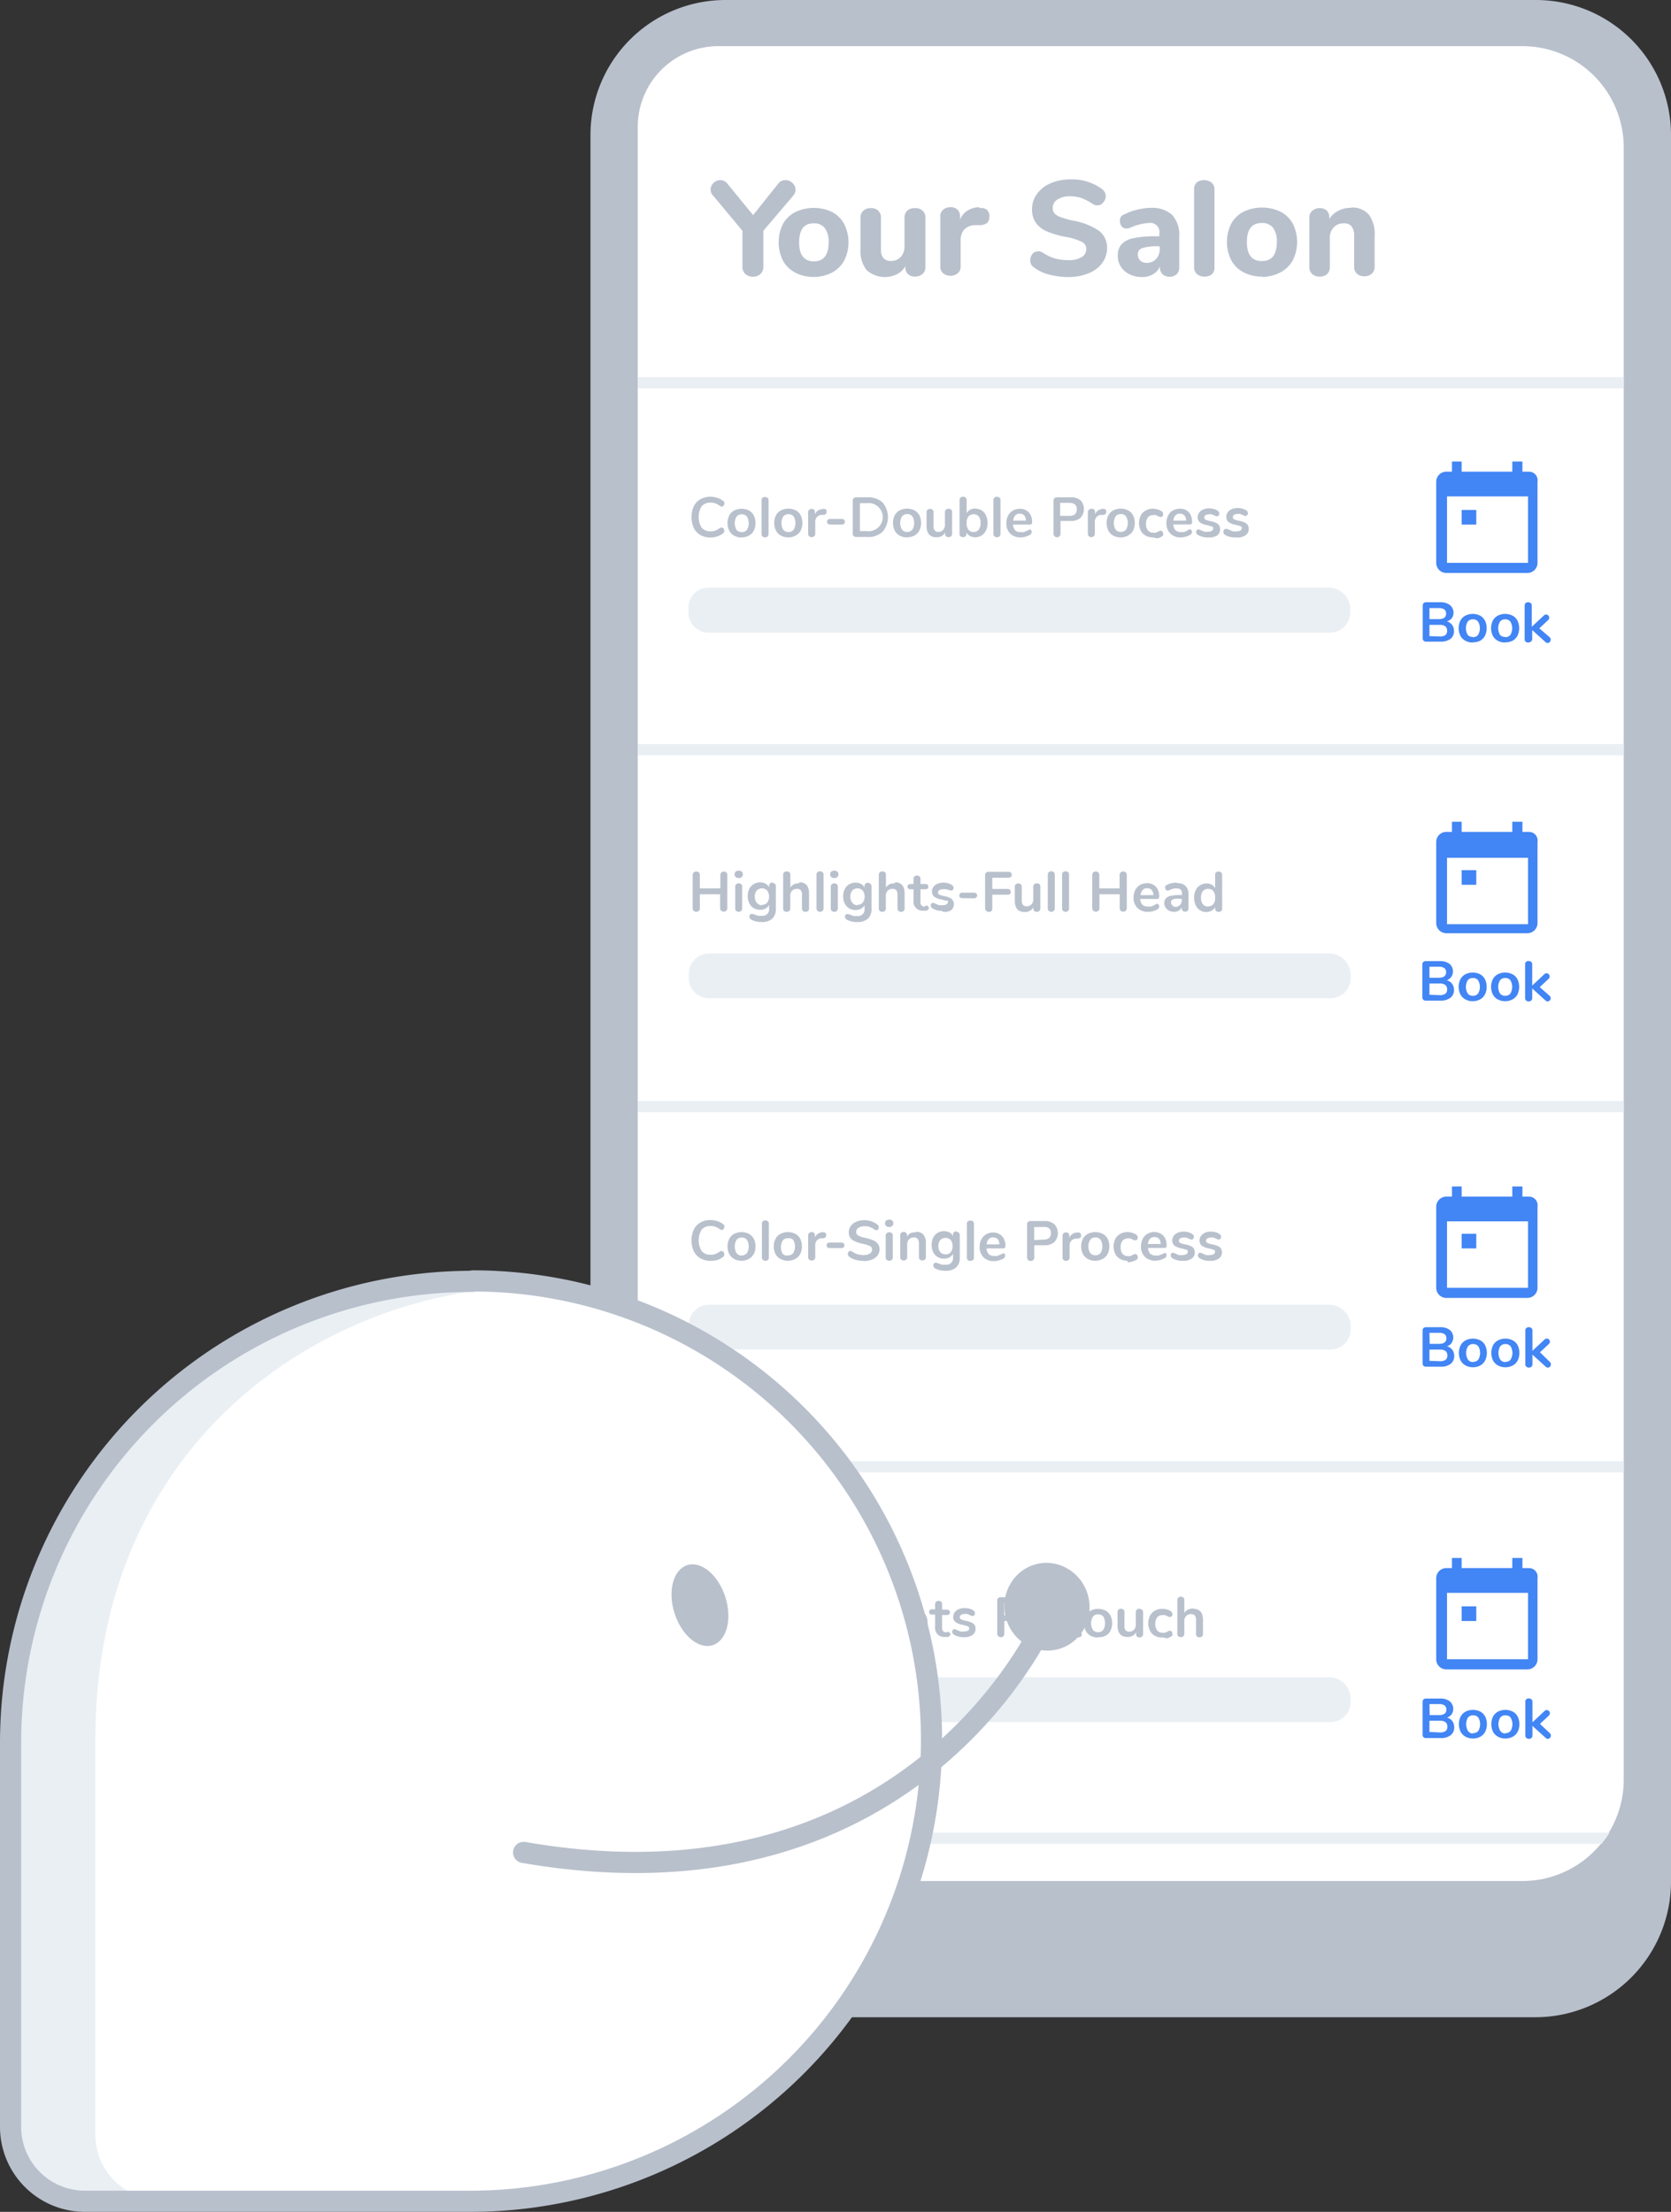 <svg id="Layer_2" data-name="Layer 2" xmlns="http://www.w3.org/2000/svg" width="148.46" height="196.49" viewBox="0 0 148.46 196.49">
  <rect x="0" y="0" width="148.46" height="196.49" fill="#333333" stroke="none"/>
  <g id="Layer_1" data-name="Layer 1">
    <g id="Layer_2-3" data-name="Layer 2-3">
      <g id="Layer_1-2-2" data-name="Layer 1-2-2">
        <path id="Path_671" data-name="Path 671" d="M136.46,179.2h-72a12,12,0,0,1-12-12V12a12,12,0,0,1,12-12h72a12,12,0,0,1,12,12V167.1A12.06,12.06,0,0,1,136.46,179.2Z" fill="#b8c0cc"/>
        <path id="Path_672" data-name="Path 672" d="M135.26,167.1H65.66a9,9,0,0,1-9-9V11.3A7.17,7.17,0,0,1,63.8,4.1h71.46a9,9,0,0,1,9,9h0v145A9,9,0,0,1,135.26,167.1Z" fill="#fff"/>
        <rect id="Rectangle_535" data-name="Rectangle 535" width="87.6" height="1" transform="translate(56.66 33.5)" fill="#eaeff4"/>
        <rect id="Rectangle_536" data-name="Rectangle 536" width="87.6" height="1" transform="translate(56.66 66.1)" fill="#eaeff4"/>
        <path id="Path_673" data-name="Path 673" d="M118.16,52.2H63A1.79,1.79,0,0,0,61.16,54h0v.4a1.79,1.79,0,0,0,1.78,1.8h55.22a1.79,1.79,0,0,0,1.8-1.78h0V54A1.93,1.93,0,0,0,118.16,52.2Z" fill="#eaeff4"/>
        <path id="Path_674" data-name="Path 674" d="M135.76,41.9h-.5V41h-.9v.9h-4.5V41H129v.9h-.5a.9.9,0,0,0-.9.9h0V50a.9.9,0,0,0,.9.9h7.2a.9.9,0,0,0,.9-.9V42.8a.77.77,0,0,0-.63-.89Zm0,8.1h-7.2V44.1h7.2Z" fill="#4285f4"/>
        <path id="Path_675" data-name="Path 675" d="M126.76,40.6h10.8V51.4h-10.8Z" fill="none"/>
        <rect id="Rectangle_537" data-name="Rectangle 537" width="1.3" height="1.3" transform="translate(129.86 45.3)" fill="#4285f4"/>
        <rect id="Rectangle_538" data-name="Rectangle 538" width="87.6" height="1" transform="translate(56.66 97.8)" fill="#eaeff4"/>
        <path id="Path_676" data-name="Path 676" d="M118.16,84.7H63a1.79,1.79,0,0,0-1.8,1.78h0v.4a1.79,1.79,0,0,0,1.78,1.8H118.2A1.79,1.79,0,0,0,120,86.9h0v-.4a1.93,1.93,0,0,0-1.84-1.8Z" fill="#eaeff4"/>
        <path id="Path_677" data-name="Path 677" d="M118.16,115.9H63a1.79,1.79,0,0,0-1.8,1.78h0v.4a1.79,1.79,0,0,0,1.78,1.8H118.2a1.79,1.79,0,0,0,1.8-1.78h0v-.4A1.93,1.93,0,0,0,118.16,115.9Z" fill="#eaeff4"/>
        <path id="Path_678" data-name="Path 678" d="M118.16,149H63a1.79,1.79,0,0,0-1.8,1.78h0v.4a1.79,1.79,0,0,0,1.78,1.8H118.2a1.79,1.79,0,0,0,1.8-1.78h0v-.4A1.93,1.93,0,0,0,118.16,149Z" fill="#eaeff4"/>
        <path id="Path_679" data-name="Path 679" d="M135.76,73.9h-.5V73h-.9v.9h-4.5V73H129v.9h-.5a.9.9,0,0,0-.9.9h0V82a.9.9,0,0,0,.9.9h7.2a.9.9,0,0,0,.9-.9V74.8a.77.77,0,0,0-.63-.89Zm0,8.2h-7.2V76.2h7.2Z" fill="#4285f4"/>
        <path id="Path_680" data-name="Path 680" d="M126.76,72.6h10.8V83.4h-10.8Z" fill="none"/>
        <rect id="Rectangle_539" data-name="Rectangle 539" width="1.3" height="1.3" transform="translate(129.86 77.3)" fill="#4285f4"/>
        <rect id="Rectangle_540" data-name="Rectangle 540" width="87.6" height="1" transform="translate(56.66 129.8)" fill="#eaeff4"/>
        <path id="Path_681" data-name="Path 681" d="M135.76,106.3h-.5v-.9h-.9v.9h-4.5v-.9H129v.9h-.5a.9.9,0,0,0-.9.9h0v7.2a.9.9,0,0,0,.9.9h7.2a.9.9,0,0,0,.9-.9v-7.2a.77.77,0,0,0-.63-.89Zm0,8.1h-7.2v-5.9h7.2Z" fill="#4285f4"/>
        <path id="Path_682" data-name="Path 682" d="M126.76,104.9h10.8v10.8h-10.8Z" fill="none"/>
        <rect id="Rectangle_541" data-name="Rectangle 541" width="1.3" height="1.3" transform="translate(129.86 109.6)" fill="#4285f4"/>
        <path id="Rectangle_542" data-name="Rectangle 542" d="M58,162.8h85a9.29,9.29,0,0,1-.71,1H58.7A7.281,7.281,0,0,1,58,162.8Z" fill="#eaeff4"/>
        <path id="Path_683" data-name="Path 683" d="M135.76,139.3h-.5v-.9h-.9v.9h-4.5v-.9H129v.9h-.5a.9.9,0,0,0-.9.9v7.2a.9.9,0,0,0,.9.9h7.2a.9.9,0,0,0,.9-.9v-7.2a.77.77,0,0,0-.63-.89Zm0,8.1h-7.2v-5.9h7.2Z" fill="#4285f4"/>
        <path id="Path_684" data-name="Path 684" d="M126.76,137.9h10.8v10.8h-10.8Z" fill="none"/>
        <rect id="Rectangle_543" data-name="Rectangle 543" width="1.3" height="1.3" transform="translate(129.86 142.7)" fill="#4285f4"/>
        <path id="Path_689" data-name="Path 689" d="M69.17,16.28A.8.8,0,0,1,69.8,16a.86.86,0,0,1,.61.26.8.8,0,0,1,.27.59.85.85,0,0,1-.23.56L67.82,20.5v3.14a.89.89,0,0,1-.26.7.94.94,0,0,1-.66.24,1,1,0,0,1-.68-.24.89.89,0,0,1-.26-.7V20.5l-2.6-3.12a.79.79,0,0,1-.23-.56A.88.88,0,0,1,64,16a.8.8,0,0,1,.62.31l2.29,2.8ZM72.3,24.6a3.44,3.44,0,0,1-1.64-.38,2.65,2.65,0,0,1-1.1-1.07,3.66,3.66,0,0,1,0-3.25,2.61,2.61,0,0,1,1.1-1.06,3.81,3.81,0,0,1,3.28,0A2.61,2.61,0,0,1,75,19.9a3.63,3.63,0,0,1,0,3.25,2.65,2.65,0,0,1-1.09,1.07A3.44,3.44,0,0,1,72.3,24.6Zm0-1.38q1.32,0,1.32-1.69a2,2,0,0,0-.34-1.27,1.19,1.19,0,0,0-1-.42Q71,19.84,71,21.53t1.32,1.69Zm9-4.73a.94.94,0,0,1,.67.23.81.81,0,0,1,.25.62v4.4a.76.76,0,0,1-.26.6,1,1,0,0,1-.67.23.85.85,0,0,1-.62-.22.76.76,0,0,1-.23-.58v-.12a1.86,1.86,0,0,1-.73.7A2.43,2.43,0,0,1,77,24a2.75,2.75,0,0,1-.55-1.87V19.34a.81.81,0,0,1,.25-.62.94.94,0,0,1,.67-.23.92.92,0,0,1,.66.23.82.82,0,0,1,.24.62v2.81a1.16,1.16,0,0,0,.22.78.86.86,0,0,0,.68.25,1.11,1.11,0,0,0,.86-.36,1.35,1.35,0,0,0,.33-.95V19.34a.82.82,0,0,1,.24-.62.92.92,0,0,1,.66-.23Zm5.82,0a.75.75,0,0,1,.57.16.71.71,0,0,1,.21.56.8.8,0,0,1-.19.59A1.12,1.12,0,0,1,87,20h-.36a1.37,1.37,0,0,0-1,.42,1.41,1.41,0,0,0-.29.92v2.3a.78.78,0,0,1-.26.64,1.055,1.055,0,0,1-1.29,0,.78.78,0,0,1-.26-.64v-4.4a.75.75,0,0,1,.27-.62,1,1,0,0,1,.64-.22.88.88,0,0,1,.6.21.73.73,0,0,1,.24.58v.32a1.67,1.67,0,0,1,.65-.79,2,2,0,0,1,1-.31Zm7.84,6.12a6.7,6.7,0,0,1-1.76-.22,3.68,3.68,0,0,1-1.33-.63.84.84,0,0,1-.26-.28.88.88,0,0,1,.11-.91.54.54,0,0,1,.43-.23.81.81,0,0,1,.26,0,1.62,1.62,0,0,1,.31.15,4,4,0,0,0,1,.47,4.25,4.25,0,0,0,1.16.15,2.29,2.29,0,0,0,1.21-.26.84.84,0,0,0,.42-.76.68.68,0,0,0-.39-.6,5,5,0,0,0-1.39-.44,7.68,7.68,0,0,1-1.73-.5,2.31,2.31,0,0,1-1-.8,2.12,2.12,0,0,1-.31-1.16,2.27,2.27,0,0,1,.44-1.36,2.9,2.9,0,0,1,1.21-.95,4.28,4.28,0,0,1,1.75-.34,4.46,4.46,0,0,1,2.81.85,1,1,0,0,1,.26.29.79.79,0,0,1,.08.37A.81.81,0,0,1,98,18a.54.54,0,0,1-.43.23.81.81,0,0,1-.25,0,1.709,1.709,0,0,1-.31-.16,5,5,0,0,0-.91-.47,3,3,0,0,0-1-.16,2,2,0,0,0-1.15.28.88.88,0,0,0-.42.77.7.7,0,0,0,.16.47,1.35,1.35,0,0,0,.54.33,8.25,8.25,0,0,0,1.07.3,6,6,0,0,1,2.35.92A1.87,1.87,0,0,1,98.36,22a2.25,2.25,0,0,1-.43,1.36,2.75,2.75,0,0,1-1.2.91,4.62,4.62,0,0,1-1.78.34Zm7.27-6.14a2.6,2.6,0,0,1,1.92.63,2.64,2.64,0,0,1,.62,1.93v2.71a.82.82,0,0,1-.23.62.87.87,0,0,1-.64.22.84.84,0,0,1-.62-.23.82.82,0,0,1-.23-.61v-.08a1.41,1.41,0,0,1-.6.7,1.88,1.88,0,0,1-1,.25,2.42,2.42,0,0,1-1.09-.24,1.9,1.9,0,0,1-.77-.67,1.72,1.72,0,0,1-.28-1,1.48,1.48,0,0,1,.33-1,2,2,0,0,1,1.06-.54,9.38,9.38,0,0,1,2-.17h.3v-.22a.819.819,0,0,0-.96-.96,4.72,4.72,0,0,0-1.49.36,1.13,1.13,0,0,1-.47.13.52.52,0,0,1-.42-.19.73.73,0,0,1-.16-.49.68.68,0,0,1,.11-.4A1,1,0,0,1,100,19a3.89,3.89,0,0,1,1-.36,5.6,5.6,0,0,1,1.22-.18Zm-.36,4.88a1.1,1.1,0,0,0,.85-.35,1.31,1.31,0,0,0,.32-.92v-.2h-.2a4.1,4.1,0,0,0-1.36.16.56.56,0,0,0-.39.56.72.72,0,0,0,.22.55.78.78,0,0,0,.55.2ZM107,24.57a1,1,0,0,1-.65-.22.78.78,0,0,1-.26-.64V16.83a.78.78,0,0,1,.26-.64,1.117,1.117,0,0,1,1.29.03.78.78,0,0,1,.26.64v6.89a.78.78,0,0,1-.26.64A1,1,0,0,1,107,24.57Zm5.12,0a3.44,3.44,0,0,1-1.64-.38,2.65,2.65,0,0,1-1.09-1.07,3.63,3.63,0,0,1,0-3.25,2.61,2.61,0,0,1,1.09-1.06,3.82,3.82,0,0,1,3.29,0,2.61,2.61,0,0,1,1.09,1.06,3.63,3.63,0,0,1,0,3.25,2.65,2.65,0,0,1-1.09,1.07,3.44,3.44,0,0,1-1.61.41Zm0-1.38q1.32,0,1.32-1.69a2,2,0,0,0-.34-1.27,1.19,1.19,0,0,0-1-.42q-1.32,0-1.32,1.69t1.32,1.69Zm7.92-4.75a1.93,1.93,0,0,1,1.57.62,2.86,2.86,0,0,1,.52,1.86v2.77a.81.81,0,0,1-.25.62.94.94,0,0,1-.67.23.92.92,0,0,1-.66-.23.82.82,0,0,1-.24-.62V21a1.4,1.4,0,0,0-.22-.88.83.83,0,0,0-.69-.28,1.19,1.19,0,0,0-.91.36,1.34,1.34,0,0,0-.34,1v2.52a.82.82,0,0,1-.24.62.92.92,0,0,1-.66.23.94.94,0,0,1-.67-.23.81.81,0,0,1-.25-.62v-4.4a.76.76,0,0,1,.26-.6,1,1,0,0,1,.67-.23.84.84,0,0,1,.61.22.75.75,0,0,1,.23.57v.17a2.07,2.07,0,0,1,.81-.73,2.45,2.45,0,0,1,1.12-.26Z" fill="#b8c0cc"/>
        <path id="Path_690" data-name="Path 690" d="M63.12,47.75a1.76,1.76,0,0,1-.89-.22,1.46,1.46,0,0,1-.59-.63,2.35,2.35,0,0,1,0-1.92,1.47,1.47,0,0,1,.59-.63,1.76,1.76,0,0,1,.89-.22,1.93,1.93,0,0,1,.62.1,1.61,1.61,0,0,1,.52.28.29.29,0,0,1,.09.1.32.32,0,0,1,0,.13.29.29,0,0,1-.06.18.18.18,0,0,1-.15.08.37.37,0,0,1-.2-.07,1.48,1.48,0,0,0-.4-.22,1.27,1.27,0,0,0-.41-.06,1,1,0,0,0-.79.32,1.84,1.84,0,0,0,0,1.91,1,1,0,0,0,.79.32,1.18,1.18,0,0,0,.4-.06,1.91,1.91,0,0,0,.41-.22l.1-.05h.1a.18.18,0,0,1,.14.07.29.29,0,0,1,.06.19.33.33,0,0,1,0,.13.28.28,0,0,1-.09.11,1.61,1.61,0,0,1-.52.28,1.93,1.93,0,0,1-.61.1Zm2.77,0a1.34,1.34,0,0,1-.66-.16,1.07,1.07,0,0,1-.44-.45,1.54,1.54,0,0,1,0-1.35,1.08,1.08,0,0,1,.44-.44,1.47,1.47,0,0,1,1.31,0,1.06,1.06,0,0,1,.43.44,1.41,1.41,0,0,1,.15.67,1.43,1.43,0,0,1-.15.68,1.06,1.06,0,0,1-.43.44,1.34,1.34,0,0,1-.65.16Zm0-.48a.56.56,0,0,0,.47-.2,1.16,1.16,0,0,0,0-1.18.55.55,0,0,0-.46-.2.56.56,0,0,0-.46.2,1.16,1.16,0,0,0,0,1.18.55.55,0,0,0,.45.19Zm2.08.47a.32.32,0,0,1-.22-.08.28.28,0,0,1-.09-.22v-3a.27.27,0,0,1,.09-.22.33.33,0,0,1,.22-.07.34.34,0,0,1,.22.08.27.27,0,0,1,.09.22v3a.28.28,0,0,1-.09.22.33.33,0,0,1-.19.06Zm2.07,0a1.34,1.34,0,0,1-.66-.16,1.07,1.07,0,0,1-.44-.45,1.54,1.54,0,0,1,0-1.35,1.08,1.08,0,0,1,.44-.44,1.47,1.47,0,0,1,1.32,0,1.06,1.06,0,0,1,.44.44,1.594,1.594,0,0,1,0,1.35,1.06,1.06,0,0,1-.44.44,1.34,1.34,0,0,1-.7.17Zm0-.48a.56.56,0,0,0,.47-.2,1.16,1.16,0,0,0,0-1.18.55.55,0,0,0-.46-.2.56.56,0,0,0-.46.2,1.15,1.15,0,0,0,0,1.18.55.55,0,0,0,.41.2Zm3.13-2.06a.27.27,0,0,1,.2.06.24.24,0,0,1,.07.19.27.27,0,0,1-.06.2.4.4,0,0,1-.23.09H73a.61.61,0,0,0-.43.2.65.65,0,0,0-.14.43v1.05a.28.28,0,0,1-.09.22.33.33,0,0,1-.23.08.32.32,0,0,1-.22-.08.28.28,0,0,1-.09-.22V45.5a.27.27,0,0,1,.09-.21.32.32,0,0,1,.22-.08.3.3,0,0,1,.21.07.27.27,0,0,1,.08.21v.2a.74.74,0,0,1,.28-.34.87.87,0,0,1,.42-.13Zm.6,1.4a.32.32,0,0,1-.22-.07.23.23,0,0,1-.07-.18.24.24,0,0,1,.07-.18.31.31,0,0,1,.22-.07h1a.31.31,0,0,1,.22.07.24.24,0,0,1,.07.18.23.23,0,0,1-.07.18.32.32,0,0,1-.22.07Zm2.3,1.1a.31.31,0,0,1-.23-.08.3.3,0,0,1-.08-.23V44.48a.3.3,0,0,1,.08-.22.31.31,0,0,1,.23-.08h1a1.85,1.85,0,0,1,1.34.46,2,2,0,0,1,0,2.6A1.85,1.85,0,0,1,77,47.7Zm.95-.52a1.25,1.25,0,1,0,0-2.48H76.4v2.48Zm3.57.56a1.34,1.34,0,0,1-.66-.16,1.07,1.07,0,0,1-.44-.45,1.54,1.54,0,0,1,0-1.35,1.08,1.08,0,0,1,.44-.44,1.47,1.47,0,0,1,1.32,0,1.06,1.06,0,0,1,.43.44,1.41,1.41,0,0,1,.15.67,1.43,1.43,0,0,1-.15.68,1.06,1.06,0,0,1-.43.44,1.34,1.34,0,0,1-.66.16Zm0-.49a.56.56,0,0,0,.47-.2,1.16,1.16,0,0,0,0-1.18.55.55,0,0,0-.46-.2.56.56,0,0,0-.46.2,1.15,1.15,0,0,0,0,1.18.56.56,0,0,0,.43.21Zm3.69-2.06a.32.32,0,0,1,.23.08.28.28,0,0,1,.08.21v1.95a.27.27,0,0,1-.09.21.32.32,0,0,1-.23.08.3.3,0,0,1-.22-.08.27.27,0,0,1-.08-.2v-.13a.8.8,0,0,1-.31.31.9.9,0,0,1-.44.11q-.9,0-.9-1V45.5a.28.28,0,0,1,.08-.21.31.31,0,0,1,.23-.08.32.32,0,0,1,.23.08.28.28,0,0,1,.08.21v1.24a.59.59,0,0,0,.1.38.41.41,0,0,0,.33.13.54.54,0,0,0,.42-.17.65.65,0,0,0,.16-.46V45.5a.28.28,0,0,1,.08-.21.32.32,0,0,1,.23-.09Zm2.37,0a1,1,0,0,1,.95.6,1.51,1.51,0,0,1,.14.66,1.56,1.56,0,0,1-.14.67,1.06,1.06,0,0,1-.39.45,1.06,1.06,0,0,1-1.03.05.78.78,0,0,1-.32-.32v.12a.28.28,0,0,1-.08.22.356.356,0,0,1-.45,0,.29.29,0,0,1-.08-.22v-3a.27.27,0,0,1,.09-.21.32.32,0,0,1,.23-.08.33.33,0,0,1,.23.08.26.26,0,0,1,.08.2v1.18a.75.75,0,0,1,.32-.31,1,1,0,0,1,.47-.11Zm-.16,2.07a.55.55,0,0,0,.46-.21.93.93,0,0,0,.17-.59.89.89,0,0,0-.16-.58.63.63,0,0,0-.92,0,.91.91,0,0,0-.16.58A.92.92,0,0,0,86,47a.56.56,0,0,0,.47.26Zm2.08.47a.32.32,0,0,1-.22-.08.28.28,0,0,1-.09-.22v-3a.27.27,0,0,1,.09-.22.33.33,0,0,1,.22-.08.34.34,0,0,1,.23.08.27.27,0,0,1,.09.22v3a.28.28,0,0,1-.09.22.33.33,0,0,1-.25.08Zm2.9-.7a.17.17,0,0,1,.14.06.27.27,0,0,1,.05.18.3.3,0,0,1-.18.26,1.67,1.67,0,0,1-.39.15,1.59,1.59,0,0,1-.41.06,1.27,1.27,0,0,1-.93-.34,1.25,1.25,0,0,1-.34-.93,1.43,1.43,0,0,1,.15-.66,1.09,1.09,0,0,1,.42-.45,1.2,1.2,0,0,1,.62-.16,1.11,1.11,0,0,1,.58.14,1,1,0,0,1,.38.41,1.36,1.36,0,0,1,.14.63q0,.21-.19.22H90a.79.79,0,0,0,.19.51.66.66,0,0,0,.48.16.91.91,0,0,0,.28,0l.28-.11a.55.55,0,0,1,.22-.08Zm-.86-1.4a.54.54,0,0,0-.41.16.75.75,0,0,0-.18.46h1.13a.71.71,0,0,0-.15-.46.5.5,0,0,0-.4-.15Zm3.31,2.1a.31.31,0,0,1-.23-.09.32.32,0,0,1-.09-.24V44.48a.3.3,0,0,1,.08-.22.31.31,0,0,1,.23-.08h1.23a1.27,1.27,0,0,1,.88.28A1.16,1.16,0,0,1,96,46a1.27,1.27,0,0,1-.88.28h-.9V47.4a.31.31,0,0,1-.33.33ZM95,45.83q.67,0,.67-.58T95,44.67h-.81v1.16Zm3-.63a.27.27,0,0,1,.21.06.24.24,0,0,1,.08.19.27.27,0,0,1-.06.2.4.4,0,0,1-.24.09h-.15a.61.61,0,0,0-.43.2.65.65,0,0,0-.14.43v1.05a.28.28,0,0,1-.09.22.33.33,0,0,1-.22.08.32.32,0,0,1-.22-.08.28.28,0,0,1-.09-.22V45.5a.27.27,0,0,1,.09-.21A.32.32,0,0,1,97,45.2a.3.3,0,0,1,.21.07.27.27,0,0,1,.08.21v.2a.74.74,0,0,1,.28-.34A.87.87,0,0,1,98,45.2Zm1.57,2.54a1.35,1.35,0,0,1-.66-.16,1.07,1.07,0,0,1-.44-.45,1.54,1.54,0,0,1,0-1.35,1.08,1.08,0,0,1,.44-.44,1.47,1.47,0,0,1,1.32,0,1.06,1.06,0,0,1,.44.44,1.594,1.594,0,0,1,0,1.35,1.06,1.06,0,0,1-.44.44,1.34,1.34,0,0,1-.58.17Zm0-.49a.56.56,0,0,0,.47-.2,1.16,1.16,0,0,0,0-1.18.55.55,0,0,0-.46-.2.56.56,0,0,0-.46.2,1.15,1.15,0,0,0,0,1.18.55.55,0,0,0,.45.2Zm2.85.49a1.3,1.3,0,0,1-.64-.16,1.06,1.06,0,0,1-.43-.44,1.53,1.53,0,0,1,0-1.34,1.11,1.11,0,0,1,.44-.45,1.32,1.32,0,0,1,.65-.16,1.46,1.46,0,0,1,.39.06,1.3,1.3,0,0,1,.35.15.31.31,0,0,1,.16.27.28.28,0,0,1-.05.18.17.17,0,0,1-.14.07h-.12l-.12-.06-.21-.1a.65.65,0,0,0-.23,0,.58.58,0,0,0-.48.2.89.89,0,0,0-.17.58.88.88,0,0,0,.17.58.58.58,0,0,0,.48.2.62.62,0,0,0,.22,0l.22-.1.13-.07h.11a.17.17,0,0,1,.13.07.53.53,0,0,1,.06.33.34.34,0,0,1-.12.11,1.32,1.32,0,0,1-.36.16,1.55,1.55,0,0,1-.37-.08Zm3.29-.71a.17.17,0,0,1,.14.06.27.27,0,0,1,.05.18.3.3,0,0,1-.19.26,1.67,1.67,0,0,1-.38.15,1.59,1.59,0,0,1-.41.06,1.27,1.27,0,0,1-.94-.34,1.25,1.25,0,0,1-.35-.93,1.43,1.43,0,0,1,.15-.67,1.09,1.09,0,0,1,.42-.45,1.2,1.2,0,0,1,.62-.16,1.11,1.11,0,0,1,.58.14,1,1,0,0,1,.38.41,1.36,1.36,0,0,1,.13.63q0,.21-.19.22h-1.48a.79.79,0,0,0,.19.51.66.66,0,0,0,.48.16.91.91,0,0,0,.28,0l.28-.11a.55.55,0,0,1,.31-.15Zm-.87-1.4a.54.54,0,0,0-.41.16.76.76,0,0,0-.18.46h1.13a.71.71,0,0,0-.15-.46.5.5,0,0,0-.39-.15Zm2.47,2.11a1.61,1.61,0,0,1-.88-.22.3.3,0,0,1-.16-.27.24.24,0,0,1,.06-.16.17.17,0,0,1,.13-.06.55.55,0,0,1,.24.08l.29.12a1.19,1.19,0,0,0,.34,0,.64.64,0,0,0,.33-.07.22.22,0,0,0,.12-.19.19.19,0,0,0,0-.13.44.44,0,0,0-.17-.09l-.37-.1a1.43,1.43,0,0,1-.64-.25.57.57,0,0,1-.19-.46.66.66,0,0,1,.13-.4.84.84,0,0,1,.36-.28,1.3,1.3,0,0,1,.52-.1,1.55,1.55,0,0,1,.4.05,1.23,1.23,0,0,1,.35.15.3.3,0,0,1,.16.26.26.26,0,0,1-.06.17.17.17,0,0,1-.13.07h-.11l-.13-.07-.25-.1a.78.78,0,0,0-.26,0,.5.5,0,0,0-.29.08.24.24,0,0,0-.11.2.21.21,0,0,0,.11.19,1.58,1.58,0,0,0,.42.13,2.42,2.42,0,0,1,.53.16.61.61,0,0,1,.27.23.65.65,0,0,1,.08.35.64.64,0,0,1-.28.55,1.25,1.25,0,0,1-.73.16Zm2.42,0a1.61,1.61,0,0,1-.88-.22.3.3,0,0,1-.16-.27.24.24,0,0,1,.06-.16A.17.17,0,0,1,109,47a.55.55,0,0,1,.24.08l.29.12a1.19,1.19,0,0,0,.34,0,.64.64,0,0,0,.33-.07.22.22,0,0,0,.12-.19.19.19,0,0,0,0-.13.44.44,0,0,0-.17-.09l-.37-.1a1.43,1.43,0,0,1-.64-.25.57.57,0,0,1-.19-.46.66.66,0,0,1,.13-.4.84.84,0,0,1,.36-.28,1.3,1.3,0,0,1,.52-.1,1.55,1.55,0,0,1,.4.05,1.23,1.23,0,0,1,.35.15.3.3,0,0,1,.16.26.26.26,0,0,1-.06.17.17.17,0,0,1-.13.07h-.11l-.13-.07-.25-.1a.78.78,0,0,0-.26,0,.5.5,0,0,0-.29.08.24.24,0,0,0-.11.2.21.21,0,0,0,.11.19,1.58,1.58,0,0,0,.42.13,2.42,2.42,0,0,1,.53.16.61.61,0,0,1,.27.23.65.65,0,0,1,.08.35.64.64,0,0,1-.28.55,1.25,1.25,0,0,1-.85.19Z" fill="#b8c0cc"/>
        <path id="Path_697" data-name="Path 697" d="M128.54,55.2a.85.85,0,0,1,.47.31.9.9,0,0,1,.17.55.85.85,0,0,1-.32.7A1.4,1.4,0,0,1,128,57h-1.29a.31.31,0,0,1-.23-.08.3.3,0,0,1-.08-.23V53.8a.3.3,0,0,1,.08-.22.31.31,0,0,1,.23-.08h1.24a1.38,1.38,0,0,1,.86.24A.88.88,0,0,1,129,54.9a.84.84,0,0,1-.46.3ZM127,55h.81q.67,0,.67-.49a.43.43,0,0,0-.16-.37.85.85,0,0,0-.5-.12H127Zm.9,1.54a.83.83,0,0,0,.51-.12.46.46,0,0,0,.16-.39.48.48,0,0,0-.16-.39.81.81,0,0,0-.51-.13H127v1Zm2.95.54a1.35,1.35,0,0,1-.66-.16,1.07,1.07,0,0,1-.44-.44,1.54,1.54,0,0,1,0-1.35,1.08,1.08,0,0,1,.44-.44,1.47,1.47,0,0,1,1.31,0,1.06,1.06,0,0,1,.43.44,1.41,1.41,0,0,1,.15.67,1.43,1.43,0,0,1-.15.68,1.06,1.06,0,0,1-.43.44,1.34,1.34,0,0,1-.65.14Zm0-.48a.56.56,0,0,0,.47-.2,1.16,1.16,0,0,0,0-1.18.55.55,0,0,0-.46-.2.56.56,0,0,0-.46.2,1.16,1.16,0,0,0,0,1.18.55.55,0,0,0,.44.18Zm2.88.48a1.35,1.35,0,0,1-.66-.16,1.07,1.07,0,0,1-.44-.44,1.54,1.54,0,0,1,0-1.35,1.08,1.08,0,0,1,.44-.44,1.47,1.47,0,0,1,1.31,0,1.06,1.06,0,0,1,.44.44,1.594,1.594,0,0,1,0,1.35,1.06,1.06,0,0,1-.44.44,1.35,1.35,0,0,1-.66.14Zm0-.48a.56.56,0,0,0,.46-.2,1.16,1.16,0,0,0,0-1.18.55.55,0,0,0-.46-.2.56.56,0,0,0-.46.2,1.16,1.16,0,0,0,0,1.18.56.56,0,0,0,.45.18Zm3.94,0a.29.29,0,0,1,.1.22.3.3,0,0,1-.08.21.25.25,0,0,1-.19.09.29.29,0,0,1-.2-.09l-1.17-1.06v.85A.27.27,0,0,1,136,57a.34.34,0,0,1-.23.08.33.33,0,0,1-.22-.07.27.27,0,0,1-.09-.22v-3a.27.27,0,0,1,.09-.22.33.33,0,0,1,.22-.07.34.34,0,0,1,.23.08.27.27,0,0,1,.09.22v1.88l1.07-1a.28.28,0,0,1,.2-.09.284.284,0,0,1,.18.5l-.78.73Z" fill="#4285f4"/>
        <path id="Path_696" data-name="Path 696" d="M128.54,87.08a.85.85,0,0,1,.47.31.9.9,0,0,1,.17.55.85.85,0,0,1-.32.7,1.4,1.4,0,0,1-.89.25h-1.29a.31.31,0,0,1-.23-.08.3.3,0,0,1-.08-.23v-2.9a.3.3,0,0,1,.08-.22.31.31,0,0,1,.23-.08h1.24a1.38,1.38,0,0,1,.86.24.88.88,0,0,1,.16,1.16A.84.84,0,0,1,128.54,87.08ZM127,86.86h.81q.67,0,.67-.49a.43.43,0,0,0-.16-.37.85.85,0,0,0-.5-.12H127Zm.9,1.54a.83.83,0,0,0,.51-.12.46.46,0,0,0,.16-.39.48.48,0,0,0-.16-.39.81.81,0,0,0-.51-.13H127v1Zm2.95.54a1.35,1.35,0,0,1-.66-.16,1.07,1.07,0,0,1-.44-.44,1.54,1.54,0,0,1,0-1.35,1.08,1.08,0,0,1,.44-.44,1.47,1.47,0,0,1,1.31,0,1.06,1.06,0,0,1,.43.44,1.41,1.41,0,0,1,.15.67,1.43,1.43,0,0,1-.15.68,1.06,1.06,0,0,1-.43.44A1.34,1.34,0,0,1,130.85,88.94Zm0-.48a.56.56,0,0,0,.47-.2,1.16,1.16,0,0,0,0-1.18.55.55,0,0,0-.46-.2.56.56,0,0,0-.46.2,1.16,1.16,0,0,0,0,1.18.55.55,0,0,0,.44.2Zm2.88.48a1.34,1.34,0,0,1-.66-.16,1.07,1.07,0,0,1-.44-.44,1.54,1.54,0,0,1,0-1.35,1.08,1.08,0,0,1,.44-.44,1.47,1.47,0,0,1,1.31,0,1.06,1.06,0,0,1,.44.44,1.594,1.594,0,0,1,0,1.35,1.06,1.06,0,0,1-.44.44,1.34,1.34,0,0,1-.66.16Zm0-.48a.56.56,0,0,0,.46-.2,1.16,1.16,0,0,0,0-1.18.55.55,0,0,0-.46-.2.56.56,0,0,0-.46.2,1.16,1.16,0,0,0,0,1.18.56.56,0,0,0,.45.2Zm3.94,0a.29.29,0,0,1,.1.21.3.3,0,0,1-.08.2.25.25,0,0,1-.19.09.29.29,0,0,1-.2-.09l-1.17-1.06v.85a.27.27,0,0,1-.09.22.34.34,0,0,1-.23.08.33.33,0,0,1-.22-.08.27.27,0,0,1-.09-.22v-3a.27.27,0,0,1,.09-.22.33.33,0,0,1,.22-.07.34.34,0,0,1,.23.08.27.27,0,0,1,.09.22v1.88l1.07-1a.28.28,0,0,1,.2-.09.284.284,0,0,1,.18.5l-.78.73Z" fill="#4285f4"/>
        <path id="Path_695" data-name="Path 695" d="M128.56,119.6a.85.85,0,0,1,.47.31.9.9,0,0,1,.17.55.85.85,0,0,1-.32.7,1.4,1.4,0,0,1-.89.25H126.7a.31.31,0,0,1-.23-.08.3.3,0,0,1-.08-.22V118.2a.3.3,0,0,1,.08-.22.31.31,0,0,1,.23-.08h1.24a1.37,1.37,0,0,1,.86.24.88.88,0,0,1,.17,1.16.84.84,0,0,1-.41.3Zm-1.54-.22h.82q.67,0,.66-.49a.43.43,0,0,0-.16-.37.85.85,0,0,0-.5-.12H127Zm.9,1.54a.83.83,0,0,0,.51-.12.46.46,0,0,0,.16-.39.48.48,0,0,0-.16-.39.81.81,0,0,0-.51-.13H127v1Zm2.95.54a1.35,1.35,0,0,1-.66-.16,1.07,1.07,0,0,1-.44-.44,1.54,1.54,0,0,1,0-1.35,1.08,1.08,0,0,1,.44-.44,1.47,1.47,0,0,1,1.31,0,1.06,1.06,0,0,1,.43.44,1.571,1.571,0,0,1,0,1.34,1.06,1.06,0,0,1-.43.45A1.34,1.34,0,0,1,130.87,121.46Zm0-.48a.56.56,0,0,0,.47-.2,1.16,1.16,0,0,0,0-1.18.55.55,0,0,0-.46-.2.56.56,0,0,0-.46.2,1.16,1.16,0,0,0,0,1.18.55.55,0,0,0,.44.22Zm2.88.48a1.35,1.35,0,0,1-.66-.16,1.07,1.07,0,0,1-.44-.44,1.54,1.54,0,0,1,0-1.35,1.08,1.08,0,0,1,.44-.44,1.47,1.47,0,0,1,1.31,0,1.06,1.06,0,0,1,.44.44,1.594,1.594,0,0,1,0,1.35,1.06,1.06,0,0,1-.44.44,1.34,1.34,0,0,1-.66.16Zm0-.48a.56.56,0,0,0,.46-.2,1.16,1.16,0,0,0,0-1.18.55.55,0,0,0-.46-.2.56.56,0,0,0-.46.2,1.16,1.16,0,0,0,0,1.18.56.56,0,0,0,.45.22Zm3.94,0a.29.29,0,0,1,.1.22.3.3,0,0,1-.08.2.25.25,0,0,1-.19.09.29.29,0,0,1-.2-.09l-1.17-1.06v.85a.27.27,0,0,1-.09.22.34.34,0,0,1-.23.08.33.33,0,0,1-.22-.08.27.27,0,0,1-.09-.22v-3a.27.27,0,0,1,.09-.22.33.33,0,0,1,.22-.07.34.34,0,0,1,.23.08.27.27,0,0,1,.09.22V120l1.07-1a.28.28,0,0,1,.2-.09.277.277,0,0,1,.18.49l-.78.73Z" fill="#4285f4"/>
        <path id="Path_694" data-name="Path 694" d="M128.56,152.58a.85.85,0,0,1,.47.31.9.9,0,0,1,.17.55.85.85,0,0,1-.32.71,1.4,1.4,0,0,1-.89.25H126.7a.31.31,0,0,1-.23-.08.3.3,0,0,1-.08-.22v-2.91a.3.3,0,0,1,.08-.22.31.31,0,0,1,.23-.08h1.24a1.37,1.37,0,0,1,.86.24.88.88,0,0,1,.17,1.16A.84.84,0,0,1,128.56,152.58Zm-1.54-.22h.82q.67,0,.66-.49a.43.43,0,0,0-.16-.37.85.85,0,0,0-.5-.12H127Zm.9,1.54a.83.83,0,0,0,.51-.12.46.46,0,0,0,.16-.39.48.48,0,0,0-.16-.4.81.81,0,0,0-.51-.13H127v1Zm2.95.54a1.35,1.35,0,0,1-.66-.16,1.07,1.07,0,0,1-.44-.44,1.54,1.54,0,0,1,0-1.35,1.08,1.08,0,0,1,.44-.44,1.47,1.47,0,0,1,1.31,0,1.06,1.06,0,0,1,.43.44,1.41,1.41,0,0,1,.15.67,1.43,1.43,0,0,1-.15.68,1.06,1.06,0,0,1-.43.44,1.34,1.34,0,0,1-.65.16Zm0-.48a.56.56,0,0,0,.47-.2,1.16,1.16,0,0,0,0-1.18.55.55,0,0,0-.46-.2.56.56,0,0,0-.46.2,1.16,1.16,0,0,0,0,1.18.55.55,0,0,0,.44.24Zm2.88.48a1.34,1.34,0,0,1-.66-.16,1.07,1.07,0,0,1-.44-.44,1.54,1.54,0,0,1,0-1.35,1.08,1.08,0,0,1,.44-.44,1.47,1.47,0,0,1,1.31,0,1.06,1.06,0,0,1,.44.44,1.594,1.594,0,0,1,0,1.35,1.06,1.06,0,0,1-.44.44,1.34,1.34,0,0,1-.66.16Zm0-.48a.56.56,0,0,0,.46-.2,1.16,1.16,0,0,0,0-1.18.55.55,0,0,0-.46-.2.56.56,0,0,0-.46.2,1.16,1.16,0,0,0,0,1.18.56.56,0,0,0,.45.24Zm3.94,0a.29.29,0,0,1,.1.21.3.3,0,0,1-.08.21.25.25,0,0,1-.19.09.29.29,0,0,1-.2-.09l-1.17-1.06v.85a.27.27,0,0,1-.09.22.34.34,0,0,1-.23.08.33.33,0,0,1-.22-.08.27.27,0,0,1-.09-.22v-3a.27.27,0,0,1,.09-.22.33.33,0,0,1,.22-.07.34.34,0,0,1,.23.08.27.27,0,0,1,.09.22V153l1.07-1a.28.28,0,0,1,.2-.09.284.284,0,0,1,.18.5l-.78.73Z" fill="#4285f4"/>
        <path id="Path_691" data-name="Path 691" d="M64.3,77.42a.31.31,0,0,1,.23.09.32.32,0,0,1,.09.23v2.93a.32.32,0,0,1-.09.23.34.34,0,0,1-.46,0,.33.33,0,0,1-.09-.23V79.44h-1.8v1.23a.32.32,0,0,1-.09.24.31.31,0,0,1-.23.09.3.3,0,0,1-.23-.09.32.32,0,0,1-.09-.24V77.74a.32.32,0,0,1,.09-.23.31.31,0,0,1,.23-.09.3.3,0,0,1,.32.32v1.18H64V77.74a.32.32,0,0,1,.09-.23A.31.31,0,0,1,64.3,77.42ZM65.63,81a.32.32,0,0,1-.22-.08.28.28,0,0,1-.09-.22V78.77a.27.27,0,0,1,.09-.22.33.33,0,0,1,.22-.08.34.34,0,0,1,.22.08.27.27,0,0,1,.09.22V80.7a.28.28,0,0,1-.09.22.33.33,0,0,1-.22.08Zm0-3a.38.38,0,0,1-.27-.09.338.338,0,0,1,0-.48.45.45,0,0,1,.54,0,.3.3,0,0,1,.1.24.31.31,0,0,1-.1.24.38.38,0,0,1-.27.09Zm3,.44a.31.31,0,0,1,.22.08.28.28,0,0,1,.08.22v2a1.13,1.13,0,0,1-.32.87,1.35,1.35,0,0,1-.95.3,1.84,1.84,0,0,1-.9-.21.31.31,0,0,1-.18-.27.27.27,0,0,1,.05-.17.17.17,0,0,1,.14-.07h.11l.14.05.32.11a1.21,1.21,0,0,0,.33,0,.57.57,0,0,0,.66-.64v-.32a.76.76,0,0,1-.32.32,1,1,0,0,1-.48.11,1.06,1.06,0,0,1-.57-.15,1,1,0,0,1-.39-.43,1.38,1.38,0,0,1-.14-.63,1.42,1.42,0,0,1,.14-.64,1,1,0,0,1,.39-.43,1.07,1.07,0,0,1,.57-.15,1,1,0,0,1,.48.11.76.76,0,0,1,.32.32v-.13a.27.27,0,0,1,.09-.21.31.31,0,0,1,.22-.09Zm-.94,1.94a.58.58,0,0,0,.47-.19.94.94,0,0,0,0-1.08.65.65,0,0,0-.93,0,.8.8,0,0,0-.17.54.79.79,0,0,0,.17.54.59.59,0,0,0,.48.23Zm3.33-2q.86,0,.86,1V80.7a.29.29,0,0,1-.08.22.31.31,0,0,1-.23.08.32.32,0,0,1-.23-.08.29.29,0,0,1-.09-.22V79.47a.58.58,0,0,0-.11-.39.43.43,0,0,0-.34-.12.57.57,0,0,0-.43.17.63.63,0,0,0-.16.46V80.7a.29.29,0,0,1-.09.22.32.32,0,0,1-.23.08.31.31,0,0,1-.23-.08.29.29,0,0,1-.08-.22v-3a.27.27,0,0,1,.09-.21.32.32,0,0,1,.23-.08.33.33,0,0,1,.23.08.26.26,0,0,1,.09.2v1.16a.82.82,0,0,1,.33-.3,1.05,1.05,0,0,1,.45-.08ZM72.85,81a.32.32,0,0,1-.22-.08.28.28,0,0,1-.09-.22v-3a.27.27,0,0,1,.09-.22.33.33,0,0,1,.22-.08.34.34,0,0,1,.23.08.27.27,0,0,1,.09.22v3a.28.28,0,0,1-.09.22.33.33,0,0,1-.23.08Zm1.27,0a.32.32,0,0,1-.22-.08.28.28,0,0,1-.09-.22V78.77a.27.27,0,0,1,.09-.22.33.33,0,0,1,.22-.08.34.34,0,0,1,.23.08.27.27,0,0,1,.09.22V80.7a.28.28,0,0,1-.09.22.33.33,0,0,1-.23.08Zm0-3a.38.38,0,0,1-.27-.09.338.338,0,0,1,0-.48.45.45,0,0,1,.54,0,.3.3,0,0,1,.1.24.31.31,0,0,1-.1.24.38.38,0,0,1-.27.09Zm3,.44a.32.32,0,0,1,.22.08.28.28,0,0,1,.09.22v2a1.12,1.12,0,0,1-.32.87,1.35,1.35,0,0,1-.94.3,1.84,1.84,0,0,1-.91-.2.31.31,0,0,1-.19-.27.27.27,0,0,1,.05-.17.17.17,0,0,1,.14-.07h.11l.14.05.32.12a1.22,1.22,0,0,0,.33,0,.57.57,0,0,0,.65-.64v-.32a.76.76,0,0,1-.32.32,1,1,0,0,1-.48.11,1.06,1.06,0,0,1-.57-.15,1,1,0,0,1-.39-.43,1.38,1.38,0,0,1-.14-.63,1.42,1.42,0,0,1,.14-.64,1,1,0,0,1,.39-.43,1.07,1.07,0,0,1,.57-.15,1,1,0,0,1,.48.11.76.76,0,0,1,.32.32v-.13a.28.28,0,0,1,.09-.21.32.32,0,0,1,.23-.09Zm-.94,1.94a.58.58,0,0,0,.47-.19.94.94,0,0,0,0-1.08.65.65,0,0,0-.93,0,.8.8,0,0,0-.17.54.79.79,0,0,0,.17.54.59.59,0,0,0,.48.23Zm3.33-2q.86,0,.86,1V80.7a.29.29,0,0,1-.08.22.31.31,0,0,1-.23.08.32.32,0,0,1-.23-.08.29.29,0,0,1-.09-.22V79.47a.58.58,0,0,0-.11-.39.43.43,0,0,0-.34-.12.57.57,0,0,0-.43.17.63.63,0,0,0-.16.46V80.7a.29.29,0,0,1-.08.22.32.32,0,0,1-.23.08.31.31,0,0,1-.23-.08.29.29,0,0,1-.08-.22v-3a.27.27,0,0,1,.09-.21.32.32,0,0,1,.23-.08.33.33,0,0,1,.23.08.26.26,0,0,1,.08.2v1.16a.82.82,0,0,1,.33-.3,1.05,1.05,0,0,1,.49-.08Zm2.76,2.07q.25,0,.25.22a.2.2,0,0,1-.1.18.47.47,0,0,1-.28.05H82a.8.8,0,0,1-.84-.9V79h-.25a.32.32,0,0,1-.21-.06.25.25,0,0,1,0-.35.32.32,0,0,1,.21-.06h.25v-.46a.28.28,0,0,1,.08-.21.32.32,0,0,1,.23-.08.31.31,0,0,1,.23.08.28.28,0,0,1,.08.21v.46h.42a.32.32,0,0,1,.21.06.25.25,0,0,1,0,.35.32.32,0,0,1-.21.06h-.42v1.14a.35.35,0,0,0,.34.4Zm1.46.47a1.61,1.61,0,0,1-.88-.22.3.3,0,0,1-.16-.27.24.24,0,0,1,.06-.16.17.17,0,0,1,.14-.06.55.55,0,0,1,.24.08l.29.12a1.19,1.19,0,0,0,.34,0,.64.64,0,0,0,.33-.07.22.22,0,0,0,.12-.19.19.19,0,0,0,0-.13A.44.44,0,0,0,84,80l-.37-.1a1.43,1.43,0,0,1-.64-.25.57.57,0,0,1-.19-.46.66.66,0,0,1,.13-.4.84.84,0,0,1,.36-.28,1.3,1.3,0,0,1,.52-.1,1.55,1.55,0,0,1,.4.05,1.23,1.23,0,0,1,.35.15.3.3,0,0,1,.16.26.26.26,0,0,1-.06.17.17.17,0,0,1-.14.07h-.11l-.13-.07L84,79a.78.78,0,0,0-.26,0,.5.5,0,0,0-.29.08.24.24,0,0,0-.11.2.21.21,0,0,0,.11.19,1.58,1.58,0,0,0,.42.13,2.42,2.42,0,0,1,.52.16.62.62,0,0,1,.27.23.65.65,0,0,1,.08.35.64.64,0,0,1-.28.55,1.25,1.25,0,0,1-.7.11Zm1.79-1.13a.32.32,0,0,1-.22-.06.23.23,0,0,1-.07-.18.24.24,0,0,1,.07-.18.31.31,0,0,1,.22-.07h1a.31.31,0,0,1,.22.07.24.24,0,0,1,.07.18.23.23,0,0,1-.07.18.32.32,0,0,1-.22.07ZM87.84,81a.31.31,0,0,1-.23-.09.32.32,0,0,1-.09-.24V77.75a.3.3,0,0,1,.08-.22.31.31,0,0,1,.23-.08h1.75q.3,0,.31.26t-.31.26H88.16v1h1.33q.3,0,.31.26t-.31.25H88.16v1.23a.33.33,0,0,1-.08.23.3.3,0,0,1-.24.06Zm4.28-2.53a.32.32,0,0,1,.23.08.28.28,0,0,1,.08.21v1.95a.27.27,0,0,1-.09.21.32.32,0,0,1-.23.08.3.3,0,0,1-.22-.08.27.27,0,0,1-.08-.2V80.6a.8.8,0,0,1-.31.31.9.9,0,0,1-.44.11q-.9,0-.9-1V78.77a.28.28,0,0,1,.08-.21.31.31,0,0,1,.23-.08.32.32,0,0,1,.23.08.28.28,0,0,1,.08.21V80a.59.59,0,0,0,.1.38.41.41,0,0,0,.33.13.54.54,0,0,0,.43-.17.65.65,0,0,0,.16-.46V78.77a.28.28,0,0,1,.08-.21.31.31,0,0,1,.25-.09ZM93.4,81a.32.32,0,0,1-.22-.08.28.28,0,0,1-.09-.22v-3a.27.27,0,0,1,.09-.22.33.33,0,0,1,.22-.08.34.34,0,0,1,.22.08.27.27,0,0,1,.09.22v3a.28.28,0,0,1-.09.22.33.33,0,0,1-.22.08Zm1.27,0a.32.32,0,0,1-.22-.08.28.28,0,0,1-.09-.22v-3a.27.27,0,0,1,.09-.22.33.33,0,0,1,.22-.08.34.34,0,0,1,.22.08.27.27,0,0,1,.09.22v3a.28.28,0,0,1-.09.22.33.33,0,0,1-.22.08Zm5.13-3.58a.31.31,0,0,1,.23.09.32.32,0,0,1,.08.23v2.93a.32.32,0,0,1-.09.23.34.34,0,0,1-.46,0,.33.33,0,0,1-.08-.23V79.44h-1.8v1.23a.32.32,0,0,1-.09.23.31.31,0,0,1-.23.09.3.3,0,0,1-.23-.09.32.32,0,0,1-.09-.23V77.74a.32.32,0,0,1,.08-.23.31.31,0,0,1,.23-.09.3.3,0,0,1,.32.32v1.18h1.8V77.74a.32.32,0,0,1,.08-.23.31.31,0,0,1,.25-.09Zm3,2.88a.17.17,0,0,1,.14.06.27.27,0,0,1,.05.18.3.3,0,0,1-.19.26,1.67,1.67,0,0,1-.38.15A1.59,1.59,0,0,1,102,81a1.27,1.27,0,0,1-.94-.34,1.25,1.25,0,0,1-.35-.93,1.43,1.43,0,0,1,.15-.66,1.09,1.09,0,0,1,.42-.45,1.2,1.2,0,0,1,.62-.16,1.11,1.11,0,0,1,.58.14,1,1,0,0,1,.38.41,1.36,1.36,0,0,1,.13.63q0,.21-.19.22h-1.5a.79.79,0,0,0,.2.51.66.66,0,0,0,.48.16.91.91,0,0,0,.28,0l.28-.11a.55.55,0,0,1,.21-.12Zm-.87-1.4a.54.54,0,0,0-.41.16.76.76,0,0,0-.18.46h1.13a.71.71,0,0,0-.15-.46.5.5,0,0,0-.39-.15Zm2.65-.44a1,1,0,0,1,.76.25,1.06,1.06,0,0,1,.25.77V80.7a.28.28,0,0,1-.08.21.3.3,0,0,1-.22.08.29.29,0,0,1-.21-.08.28.28,0,0,1-.08-.21v-.11a.65.65,0,0,1-.27.3.8.8,0,0,1-.42.11,1,1,0,0,1-.44-.1.79.79,0,0,1-.31-.28.7.7,0,0,1-.12-.39.62.62,0,0,1,.14-.42.83.83,0,0,1,.45-.23,4.07,4.07,0,0,1,.85-.07h.13V79.4a.51.51,0,0,0-.1-.36.45.45,0,0,0-.34-.11,1.08,1.08,0,0,0-.29,0l-.35.12a.5.5,0,0,1-.19.07.19.19,0,0,1-.15-.07.25.25,0,0,1-.06-.17.26.26,0,0,1,0-.15.4.4,0,0,1,.14-.12,1.63,1.63,0,0,1,.42-.15,2.15,2.15,0,0,1,.47-.05Zm-.15,2.1a.53.53,0,0,0,.41-.17.61.61,0,0,0,.16-.43v-.11h-.09a3.449,3.449,0,0,0-.52,0,.5.5,0,0,0-.27.11.27.27,0,0,0-.08.2.34.34,0,0,0,.11.26.4.4,0,0,0,.23.14Zm3.83-3.14a.33.33,0,0,1,.23.08.27.27,0,0,1,.09.21v3a.28.28,0,0,1-.08.22.36.36,0,0,1-.45,0,.28.28,0,0,1-.09-.22v-.13a.78.78,0,0,1-.32.32,1.023,1.023,0,0,1-1.03-.04,1.06,1.06,0,0,1-.38-.45,1.56,1.56,0,0,1-.14-.67,1.51,1.51,0,0,1,.14-.66,1.054,1.054,0,0,1,1.42-.49.76.76,0,0,1,.31.31V77.7a.26.26,0,0,1,.08-.2.31.31,0,0,1,.17-.08Zm-.92,3.1a.56.56,0,0,0,.46-.2.92.92,0,0,0,.16-.58.91.91,0,0,0-.16-.58.55.55,0,0,0-.46-.2.57.57,0,0,0-.47.2.88.88,0,0,0-.17.58.93.93,0,0,0,.17.59.55.55,0,0,0,.42.2Z" fill="#b8c0cc"/>
        <path id="Path_692" data-name="Path 692" d="M63.12,112a1.76,1.76,0,0,1-.89-.22,1.46,1.46,0,0,1-.59-.63,2.35,2.35,0,0,1,0-1.92,1.47,1.47,0,0,1,.59-.63,1.76,1.76,0,0,1,.89-.22,1.93,1.93,0,0,1,.62.1,1.61,1.61,0,0,1,.52.28.29.29,0,0,1,.09.1.33.33,0,0,1,0,.14.29.29,0,0,1-.06.18.18.18,0,0,1-.15.08.37.37,0,0,1-.2-.07,1.48,1.48,0,0,0-.4-.22,1.27,1.27,0,0,0-.41-.06,1,1,0,0,0-.79.32,1.84,1.84,0,0,0,0,1.91,1,1,0,0,0,.79.33,1.18,1.18,0,0,0,.4-.06,1.91,1.91,0,0,0,.41-.22l.1-.05h.1a.18.18,0,0,1,.14.08.29.29,0,0,1,.06.19.33.33,0,0,1,0,.13.28.28,0,0,1-.09.11,1.61,1.61,0,0,1-.52.28A1.93,1.93,0,0,1,63.12,112Zm2.77,0a1.35,1.35,0,0,1-.66-.16,1.07,1.07,0,0,1-.44-.44,1.54,1.54,0,0,1,0-1.35,1.08,1.08,0,0,1,.44-.44,1.47,1.47,0,0,1,1.31,0,1.06,1.06,0,0,1,.43.44,1.41,1.41,0,0,1,.15.67,1.43,1.43,0,0,1-.15.67,1.06,1.06,0,0,1-.43.44,1.35,1.35,0,0,1-.65.17Zm0-.48a.56.56,0,0,0,.47-.2,1.16,1.16,0,0,0,0-1.18.55.55,0,0,0-.46-.2.56.56,0,0,0-.46.2,1.16,1.16,0,0,0,0,1.18.55.55,0,0,0,.45.22ZM68,112a.32.32,0,0,1-.22-.08.28.28,0,0,1-.09-.22v-3a.27.27,0,0,1,.09-.22.33.33,0,0,1,.22-.07.34.34,0,0,1,.22.08.27.27,0,0,1,.09.22v3a.28.28,0,0,1-.09.22A.33.33,0,0,1,68,112Zm2,0a1.35,1.35,0,0,1-.66-.16,1.07,1.07,0,0,1-.44-.44,1.54,1.54,0,0,1,0-1.35,1.08,1.08,0,0,1,.44-.44,1.47,1.47,0,0,1,1.32,0,1.06,1.06,0,0,1,.44.44,1.571,1.571,0,0,1,0,1.34,1.06,1.06,0,0,1-.44.44A1.34,1.34,0,0,1,70,112Zm0-.48a.56.56,0,0,0,.47-.2,1.16,1.16,0,0,0,0-1.18A.55.55,0,0,0,70,110a.56.56,0,0,0-.46.2,1.15,1.15,0,0,0,0,1.18.55.55,0,0,0,.46.16Zm3.13-2.05a.27.27,0,0,1,.2.05.24.24,0,0,1,.07.2.27.27,0,0,1-.06.2.4.4,0,0,1-.23.09L73,110a.61.61,0,0,0-.43.2.65.65,0,0,0-.14.43v1.05a.28.28,0,0,1-.09.22.33.33,0,0,1-.23.08.32.32,0,0,1-.22-.08.28.28,0,0,1-.09-.22v-1.94a.27.27,0,0,1,.09-.21.32.32,0,0,1,.22-.08.3.3,0,0,1,.21.07.27.27,0,0,1,.08.21v.2a.74.74,0,0,1,.28-.34.87.87,0,0,1,.42-.13Zm.6,1.4a.32.32,0,0,1-.22-.06.23.23,0,0,1-.07-.18.24.24,0,0,1,.07-.18.31.31,0,0,1,.22-.07h1a.31.31,0,0,1,.22.07.24.24,0,0,1,.07.18.23.23,0,0,1-.07.18.32.32,0,0,1-.22.06Zm3,1.14a2.52,2.52,0,0,1-.73-.1,1.6,1.6,0,0,1-.56-.28.3.3,0,0,1-.05-.42.19.19,0,0,1,.15-.08.41.41,0,0,1,.2.07,1.5,1.5,0,0,0,.45.22,1.82,1.82,0,0,0,.52.07,1,1,0,0,0,.57-.13.42.42,0,0,0,.2-.37.32.32,0,0,0-.18-.29,2.42,2.42,0,0,0-.61-.2,3.6,3.6,0,0,1-.72-.22,1,1,0,0,1-.42-.31.83.83,0,0,1-.14-.5.93.93,0,0,1,.18-.56,1.15,1.15,0,0,1,.49-.38,1.93,1.93,0,0,1,1.86.24.38.38,0,0,1,.09.11.31.31,0,0,1,0,.32.19.19,0,0,1-.15.08h-.09l-.11-.06a1.69,1.69,0,0,0-.4-.22,1.35,1.35,0,0,0-.47-.07.93.93,0,0,0-.54.14.44.44,0,0,0-.2.38.35.35,0,0,0,.18.31,2.05,2.05,0,0,0,.6.2,4,4,0,0,1,.72.22,1.07,1.07,0,0,1,.42.31.75.75,0,0,1,.15.48.91.91,0,0,1-.17.55,1.12,1.12,0,0,1-.49.37,1.82,1.82,0,0,1-.72.13ZM79,112a.32.32,0,0,1-.22-.08.28.28,0,0,1-.09-.22v-1.93a.27.27,0,0,1,.09-.22.33.33,0,0,1,.22-.08.34.34,0,0,1,.23.07.27.27,0,0,1,.09.22v1.94a.28.28,0,0,1-.09.22A.33.33,0,0,1,79,112Zm0-3a.38.38,0,0,1-.27-.09.338.338,0,0,1,0-.48.45.45,0,0,1,.54,0,.3.3,0,0,1,.1.24.31.31,0,0,1-.1.24A.38.38,0,0,1,79,109Zm2.38.43a.82.82,0,0,1,.66.25,1.13,1.13,0,0,1,.22.76v1.23a.29.29,0,0,1-.08.22.31.31,0,0,1-.23.08.32.32,0,0,1-.23-.08.29.29,0,0,1-.08-.22v-1.2a.65.65,0,0,0-.11-.41.41.41,0,0,0-.34-.13.57.57,0,0,0-.43.17.63.63,0,0,0-.16.45v1.12a.29.29,0,0,1-.08.22.32.32,0,0,1-.23.08.31.31,0,0,1-.23-.08.29.29,0,0,1-.08-.22v-1.94a.27.27,0,0,1,.08-.21.32.32,0,0,1,.23-.08.3.3,0,0,1,.21.08.27.27,0,0,1,.08.2v.13a.85.85,0,0,1,.33-.31,1,1,0,0,1,.46-.06Zm3.58,0a.31.31,0,0,1,.23.08.28.28,0,0,1,.08.21v2a1.12,1.12,0,0,1-.32.87,1.35,1.35,0,0,1-.94.3,1.84,1.84,0,0,1-.91-.2.31.31,0,0,1-.18-.27.27.27,0,0,1,.05-.17.17.17,0,0,1,.14-.07h.11l.14.05.32.11a1.22,1.22,0,0,0,.33,0,.57.57,0,0,0,.66-.64v-.32a.76.76,0,0,1-.32.32,1,1,0,0,1-.48.11,1.06,1.06,0,0,1-.57-.15,1,1,0,0,1-.39-.43,1.38,1.38,0,0,1-.14-.64,1.42,1.42,0,0,1,.14-.64,1,1,0,0,1,.39-.43,1.07,1.07,0,0,1,.57-.15,1,1,0,0,1,.48.11.76.76,0,0,1,.32.32v-.13a.27.27,0,0,1,.08-.21.32.32,0,0,1,.23-.08Zm-.96,2a.58.58,0,0,0,.47-.19.95.95,0,0,0,0-1.08.65.65,0,0,0-.93,0,.8.8,0,0,0-.17.54.79.79,0,0,0,.17.53.58.58,0,0,0,.46.2Zm2.21.59a.32.32,0,0,1-.22-.08.28.28,0,0,1-.09-.22v-3a.27.27,0,0,1,.09-.22.33.33,0,0,1,.22-.07.34.34,0,0,1,.23.07.27.27,0,0,1,.09.22v3a.28.28,0,0,1-.09.22.33.33,0,0,1-.23.06Zm2.9-.7a.17.17,0,0,1,.14.06.27.27,0,0,1,.05.18.3.3,0,0,1-.18.26,1.671,1.671,0,0,1-.39.15,1.59,1.59,0,0,1-.41.06,1.27,1.27,0,0,1-.94-.34,1.25,1.25,0,0,1-.34-.93,1.43,1.43,0,0,1,.15-.66,1.09,1.09,0,0,1,.42-.45,1.2,1.2,0,0,1,.62-.16,1.11,1.11,0,0,1,.58.15,1,1,0,0,1,.38.41,1.36,1.36,0,0,1,.14.63q0,.21-.19.22H87.65a.79.79,0,0,0,.19.51.66.66,0,0,0,.48.16.91.91,0,0,0,.28,0l.28-.11a.55.55,0,0,1,.22-.08Zm-.86-1.4a.54.54,0,0,0-.41.16.75.75,0,0,0-.18.46h1.13a.71.71,0,0,0-.15-.46.5.5,0,0,0-.39-.15Zm3.32,2.1a.31.31,0,0,1-.23-.09.32.32,0,0,1-.09-.24v-2.92a.3.3,0,0,1,.08-.22.31.31,0,0,1,.23-.08h1.23a1.27,1.27,0,0,1,.88.28,1.16,1.16,0,0,1,0,1.59,1.27,1.27,0,0,1-.88.28h-.9v1.07a.31.31,0,0,1-.32.33Zm1.14-1.9q.66,0,.66-.58T92.7,109h-.82v1.16Zm3.05-.63a.27.27,0,0,1,.21.05.24.24,0,0,1,.08.2.27.27,0,0,1-.06.2.4.4,0,0,1-.24.09H95.6a.61.61,0,0,0-.43.2.65.65,0,0,0-.14.43v1.05a.28.28,0,0,1-.09.22.33.33,0,0,1-.23.08.32.32,0,0,1-.22-.08.28.28,0,0,1-.09-.22v-1.94a.27.27,0,0,1,.09-.21.32.32,0,0,1,.22-.08.3.3,0,0,1,.21.07.27.27,0,0,1,.08.21v.2a.74.74,0,0,1,.28-.34.87.87,0,0,1,.42-.13ZM97.31,112a1.35,1.35,0,0,1-.66-.16,1.07,1.07,0,0,1-.44-.44,1.54,1.54,0,0,1,0-1.35,1.08,1.08,0,0,1,.44-.44,1.47,1.47,0,0,1,1.32,0,1.06,1.06,0,0,1,.44.44,1.571,1.571,0,0,1,0,1.34,1.06,1.06,0,0,1-.44.44,1.34,1.34,0,0,1-.66.17Zm0-.49a.56.56,0,0,0,.47-.2,1.16,1.16,0,0,0,0-1.18.55.55,0,0,0-.46-.2.56.56,0,0,0-.46.2,1.15,1.15,0,0,0,0,1.18.55.55,0,0,0,.45.2Zm2.85.49a1.3,1.3,0,0,1-.64-.16,1.06,1.06,0,0,1-.43-.44,1.53,1.53,0,0,1,0-1.34,1.11,1.11,0,0,1,.44-.45,1.32,1.32,0,0,1,.65-.16,1.46,1.46,0,0,1,.39.06,1.3,1.3,0,0,1,.35.15.31.31,0,0,1,.16.27.28.28,0,0,1-.05.18.17.17,0,0,1-.14.07h-.12l-.12-.06-.21-.1a.65.65,0,0,0-.23,0,.58.58,0,0,0-.48.2.89.89,0,0,0-.17.58.88.88,0,0,0,.17.58.58.58,0,0,0,.48.2.62.62,0,0,0,.22,0l.22-.1.13-.07h.11a.17.17,0,0,1,.13.07.27.27,0,0,1,.06.17.28.28,0,0,1,0,.15.34.34,0,0,1-.12.11,1.32,1.32,0,0,1-.36.16,1.55,1.55,0,0,1-.42.06Zm3.29-.71a.17.17,0,0,1,.14.06.27.27,0,0,1,.05.17.3.3,0,0,1-.19.26,1.67,1.67,0,0,1-.38.15,1.59,1.59,0,0,1-.41.06,1.27,1.27,0,0,1-.94-.34,1.25,1.25,0,0,1-.35-.93,1.43,1.43,0,0,1,.15-.66,1.09,1.09,0,0,1,.42-.45,1.2,1.2,0,0,1,.62-.16,1.11,1.11,0,0,1,.58.15,1,1,0,0,1,.38.41,1.36,1.36,0,0,1,.13.63q0,.21-.19.22H102a.79.79,0,0,0,.19.51.66.66,0,0,0,.48.16.91.91,0,0,0,.28,0l.28-.11a.55.55,0,0,1,.22-.08Zm-.87-1.4a.54.54,0,0,0-.41.16.76.76,0,0,0-.18.46h1.13a.71.71,0,0,0-.15-.46.5.5,0,0,0-.4-.15Zm2.47,2.11a1.61,1.61,0,0,1-.88-.22.3.3,0,0,1-.16-.27.24.24,0,0,1,.05-.16.17.17,0,0,1,.14-.06.55.55,0,0,1,.24.08l.29.12a1.19,1.19,0,0,0,.34,0,.64.64,0,0,0,.33-.07.22.22,0,0,0,.12-.19.19.19,0,0,0,0-.14.44.44,0,0,0-.17-.09l-.37-.1a1.43,1.43,0,0,1-.64-.25.57.57,0,0,1-.19-.46.66.66,0,0,1,.13-.4.84.84,0,0,1,.36-.28,1.3,1.3,0,0,1,.52-.1,1.55,1.55,0,0,1,.4.05,1.23,1.23,0,0,1,.35.15.3.3,0,0,1,.16.26.26.26,0,0,1-.06.17.17.17,0,0,1-.13.07h-.11l-.13-.07-.24-.1a.78.78,0,0,0-.26,0,.5.5,0,0,0-.29.08.24.24,0,0,0-.11.2.21.21,0,0,0,.11.19,1.58,1.58,0,0,0,.42.13,2.419,2.419,0,0,1,.53.16.61.61,0,0,1,.27.22.65.65,0,0,1,.08.34.64.64,0,0,1-.28.55,1.25,1.25,0,0,1-.82.19Zm2.42,0a1.61,1.61,0,0,1-.88-.22.3.3,0,0,1-.16-.27.24.24,0,0,1,.06-.16.17.17,0,0,1,.13-.06.55.55,0,0,1,.24.08l.29.12a1.19,1.19,0,0,0,.34,0,.64.64,0,0,0,.33-.07.22.22,0,0,0,.12-.19.19.19,0,0,0,0-.14.44.44,0,0,0-.17-.09l-.37-.1a1.43,1.43,0,0,1-.64-.25.57.57,0,0,1-.19-.46.66.66,0,0,1,.13-.4.84.84,0,0,1,.36-.28,1.3,1.3,0,0,1,.52-.1,1.55,1.55,0,0,1,.4.05,1.23,1.23,0,0,1,.35.15.3.3,0,0,1,.16.26.26.26,0,0,1-.06.17.17.17,0,0,1-.13.07h-.11l-.13-.07-.25-.1a.78.78,0,0,0-.26,0,.5.5,0,0,0-.29.08.24.24,0,0,0-.11.2.21.21,0,0,0,.11.19,1.58,1.58,0,0,0,.42.13,2.42,2.42,0,0,1,.53.16.61.61,0,0,1,.27.22.65.65,0,0,1,.08.34.64.64,0,0,1-.28.55,1.25,1.25,0,0,1-.8.19Z" fill="#b8c0cc"/>
        <path id="Path_693" data-name="Path 693" d="M63.12,145.44a1.76,1.76,0,0,1-.89-.22,1.46,1.46,0,0,1-.59-.63,2.35,2.35,0,0,1,0-1.92,1.47,1.47,0,0,1,.59-.63,1.76,1.76,0,0,1,.89-.22,1.93,1.93,0,0,1,.62.1,1.61,1.61,0,0,1,.52.28.29.29,0,0,1,.09.1.32.32,0,0,1,0,.14.29.29,0,0,1-.06.18.18.18,0,0,1-.15.08.37.37,0,0,1-.2-.07,1.481,1.481,0,0,0-.4-.22,1.27,1.27,0,0,0-.41-.06,1,1,0,0,0-.79.32,1.84,1.84,0,0,0,0,1.91,1,1,0,0,0,.79.32,1.18,1.18,0,0,0,.4-.06,1.911,1.911,0,0,0,.41-.22l.1-.05h.1a.18.18,0,0,1,.14.08.29.29,0,0,1,.06.19.33.33,0,0,1,0,.13.28.28,0,0,1-.09.11,1.61,1.61,0,0,1-.52.28A1.93,1.93,0,0,1,63.12,145.44Zm2.77,0a1.34,1.34,0,0,1-.66-.16,1.07,1.07,0,0,1-.44-.44,1.54,1.54,0,0,1,0-1.35,1.08,1.08,0,0,1,.44-.44,1.47,1.47,0,0,1,1.31,0,1.06,1.06,0,0,1,.43.44,1.41,1.41,0,0,1,.15.67,1.43,1.43,0,0,1-.15.68,1.06,1.06,0,0,1-.43.44,1.34,1.34,0,0,1-.65.16Zm0-.48a.56.56,0,0,0,.47-.2,1.16,1.16,0,0,0,0-1.18.55.55,0,0,0-.46-.2.56.56,0,0,0-.46.2,1.16,1.16,0,0,0,0,1.18.55.55,0,0,0,.45.24Zm2.08.47a.32.32,0,0,1-.22-.08.28.28,0,0,1-.09-.22v-3a.27.27,0,0,1,.09-.22.33.33,0,0,1,.22-.07.34.34,0,0,1,.22.08.27.27,0,0,1,.09.22v3a.28.28,0,0,1-.09.22.33.33,0,0,1-.19.07Zm2.07,0a1.34,1.34,0,0,1-.66-.16,1.07,1.07,0,0,1-.44-.44,1.54,1.54,0,0,1,0-1.35,1.08,1.08,0,0,1,.44-.44,1.47,1.47,0,0,1,1.32,0,1.06,1.06,0,0,1,.44.44,1.594,1.594,0,0,1,0,1.35,1.06,1.06,0,0,1-.44.44,1.35,1.35,0,0,1-.7.17Zm0-.48a.56.56,0,0,0,.47-.2,1.16,1.16,0,0,0,0-1.18.55.55,0,0,0-.46-.2.56.56,0,0,0-.46.2,1.15,1.15,0,0,0,0,1.18A.55.55,0,0,0,70,145Zm3.13-2.06a.27.27,0,0,1,.2.06.24.24,0,0,1,.07.19.27.27,0,0,1-.06.2.4.4,0,0,1-.23.09H73a.61.61,0,0,0-.43.2.65.65,0,0,0-.14.43v1.05a.28.28,0,0,1-.09.22.33.33,0,0,1-.23.08.32.32,0,0,1-.22-.08.28.28,0,0,1-.09-.22v-1.93a.27.27,0,0,1,.09-.21.32.32,0,0,1,.22-.08.3.3,0,0,1,.21.07.27.27,0,0,1,.08.21v.2a.74.74,0,0,1,.28-.34.87.87,0,0,1,.42-.13ZM76.59,145a.32.32,0,0,1,.06.17.23.23,0,0,1-.09.19.34.34,0,0,1-.22.08.29.29,0,0,1-.28-.14l-.66-1a.65.65,0,0,0-.21-.22.58.58,0,0,0-.29-.06h-.5v1.11a.33.33,0,0,1-.09.24.339.339,0,0,1-.46,0,.32.32,0,0,1-.09-.24v-2.92a.3.3,0,0,1,.08-.22.31.31,0,0,1,.23-.08h1.25a1.37,1.37,0,0,1,.91.27,1.1,1.1,0,0,1,.08,1.44,1.1,1.1,0,0,1-.66.34.63.63,0,0,1,.26.13,1.1,1.1,0,0,1,.22.25Zm-1.35-1.5a.85.85,0,0,0,.53-.14.51.51,0,0,0,.17-.42.5.5,0,0,0-.17-.42.87.87,0,0,0-.53-.13H74.4v1.11Zm3.06,1.95a1.34,1.34,0,0,1-.66-.16,1.07,1.07,0,0,1-.44-.44,1.54,1.54,0,0,1,0-1.35,1.08,1.08,0,0,1,.44-.44A1.47,1.47,0,0,1,79,143a1.06,1.06,0,0,1,.43.44,1.41,1.41,0,0,1,.15.67,1.43,1.43,0,0,1-.15.68,1.06,1.06,0,0,1-.43.44,1.34,1.34,0,0,1-.7.21Zm0-.48a.56.56,0,0,0,.47-.2,1.16,1.16,0,0,0,0-1.18.55.55,0,0,0-.46-.2.56.56,0,0,0-.46.2,1.15,1.15,0,0,0,0,1.18.56.56,0,0,0,.45.23Zm2.88.48a1.34,1.34,0,0,1-.66-.16,1.07,1.07,0,0,1-.44-.44,1.54,1.54,0,0,1,0-1.35,1.08,1.08,0,0,1,.44-.44,1.47,1.47,0,0,1,1.31,0,1.06,1.06,0,0,1,.43.44,1.41,1.41,0,0,1,.15.67,1.43,1.43,0,0,1-.15.68,1.06,1.06,0,0,1-.43.44,1.34,1.34,0,0,1-.65.15Zm0-.48a.56.56,0,0,0,.47-.2,1.16,1.16,0,0,0,0-1.18.55.55,0,0,0-.46-.2.56.56,0,0,0-.46.2,1.15,1.15,0,0,0,0,1.18.56.56,0,0,0,.44.23Zm3,0q.25,0,.25.22a.2.2,0,0,1-.1.18.47.47,0,0,1-.28.05h-.13a.8.8,0,0,1-.84-.9v-1.09h-.25a.32.32,0,0,1-.21-.06.25.25,0,0,1,0-.35.32.32,0,0,1,.21-.06h.25v-.46a.28.28,0,0,1,.08-.21.32.32,0,0,1,.23-.08.31.31,0,0,1,.23.08.28.28,0,0,1,.08.21v.5h.42a.32.32,0,0,1,.21.06.25.25,0,0,1,0,.35.32.32,0,0,1-.21.06H83.7v1.14a.35.35,0,0,0,.34.4Zm1.46.47a1.61,1.61,0,0,1-.88-.22.3.3,0,0,1-.16-.27.24.24,0,0,1,.06-.16.17.17,0,0,1,.13-.06.55.55,0,0,1,.24.08l.29.12a1.191,1.191,0,0,0,.34,0,.64.64,0,0,0,.33-.07.22.22,0,0,0,.12-.19.19.19,0,0,0-.05-.14.44.44,0,0,0-.17-.09l-.37-.1a1.43,1.43,0,0,1-.64-.25.57.57,0,0,1-.19-.46.66.66,0,0,1,.13-.4.84.84,0,0,1,.36-.28,1.3,1.3,0,0,1,.52-.1,1.551,1.551,0,0,1,.41.05,1.23,1.23,0,0,1,.35.15.3.3,0,0,1,.16.26.26.26,0,0,1-.06.17.17.17,0,0,1-.14.07h-.11l-.13-.07-.25-.1a.78.78,0,0,0-.26,0,.5.5,0,0,0-.29.08.24.24,0,0,0-.11.2.21.21,0,0,0,.11.19,1.58,1.58,0,0,0,.42.13,2.419,2.419,0,0,1,.52.16.62.62,0,0,1,.27.22.65.65,0,0,1,.08.35.64.64,0,0,1-.28.54,1.25,1.25,0,0,1-.74.19Zm5.77-.44a.32.32,0,0,1,.06.18.23.23,0,0,1-.09.19.34.34,0,0,1-.22.07.31.31,0,0,1-.27-.15l-.67-1a.65.65,0,0,0-.21-.23.58.58,0,0,0-.29-.06h-.49v1.11a.33.33,0,0,1-.08.24.339.339,0,0,1-.46,0,.32.32,0,0,1-.09-.24v-2.92a.3.3,0,0,1,.08-.22.31.31,0,0,1,.23-.08h1.25a1.37,1.37,0,0,1,.91.27,1.1,1.1,0,0,1,.08,1.44,1.1,1.1,0,0,1-.66.34.63.63,0,0,1,.25.13,1.1,1.1,0,0,1,.22.25Zm-1.35-1.5a.85.85,0,0,0,.53-.14.51.51,0,0,0,.17-.42.5.5,0,0,0-.17-.42.87.87,0,0,0-.53-.13h-.84v1.11ZM94,144.73a.17.17,0,0,1,.14.06.27.27,0,0,1,.05.17.3.3,0,0,1-.19.26,1.669,1.669,0,0,1-.38.15,1.589,1.589,0,0,1-.41.06,1.27,1.27,0,0,1-.94-.34,1.25,1.25,0,0,1-.34-.93,1.43,1.43,0,0,1,.15-.67,1.09,1.09,0,0,1,.42-.45,1.2,1.2,0,0,1,.62-.16,1.11,1.11,0,0,1,.58.14,1,1,0,0,1,.38.41,1.36,1.36,0,0,1,.13.63q0,.21-.19.22H92.5a.79.79,0,0,0,.19.51.66.66,0,0,0,.48.16.911.911,0,0,0,.28,0l.28-.11a.55.55,0,0,1,.27-.11Zm-.86-1.4a.54.54,0,0,0-.41.16.75.75,0,0,0-.18.46h1.13a.71.71,0,0,0-.15-.46.5.5,0,0,0-.4-.15ZM95.86,145q.25,0,.25.22a.2.2,0,0,1-.1.18.46.46,0,0,1-.28.05H95.6a.8.8,0,0,1-.84-.9v-1.09h-.25a.32.32,0,0,1-.21-.06.25.25,0,0,1,0-.35.32.32,0,0,1,.21-.06h.25v-.46a.28.28,0,0,1,.08-.21.32.32,0,0,1,.23-.08.31.31,0,0,1,.22.08.28.28,0,0,1,.08.21V143h.42a.32.32,0,0,1,.21,0,.25.25,0,0,1,0,.35.32.32,0,0,1-.21.06h-.42v1.14a.35.35,0,0,0,.34.4Zm1.69.47a1.35,1.35,0,0,1-.66-.16,1.07,1.07,0,0,1-.43-.44,1.54,1.54,0,0,1,0-1.35,1.08,1.08,0,0,1,.44-.44,1.47,1.47,0,0,1,1.32,0,1.06,1.06,0,0,1,.44.44,1.594,1.594,0,0,1,0,1.35,1.06,1.06,0,0,1-.44.44,1.34,1.34,0,0,1-.67.13Zm0-.48a.56.56,0,0,0,.47-.2,1.16,1.16,0,0,0,0-1.18.55.55,0,0,0-.46-.2.56.56,0,0,0-.46.2,1.15,1.15,0,0,0,0,1.18.55.55,0,0,0,.45.2Zm3.69-2.06a.32.32,0,0,1,.23.08.28.28,0,0,1,.09.22v1.94a.27.27,0,0,1-.09.21.32.32,0,0,1-.23.08.3.3,0,0,1-.22-.07.27.27,0,0,1-.08-.2V145a.8.8,0,0,1-.31.31.9.9,0,0,1-.44.11q-.9,0-.9-1V143.2a.28.28,0,0,1,.08-.21.31.31,0,0,1,.22-.08.32.32,0,0,1,.23.08.28.28,0,0,1,.08.21v1.24a.59.59,0,0,0,.1.38.41.41,0,0,0,.33.13.54.54,0,0,0,.42-.17.65.65,0,0,0,.16-.46V143.2a.28.28,0,0,1,.09-.2.31.31,0,0,1,.24-.1Zm2,2.54a1.3,1.3,0,0,1-.64-.16,1.06,1.06,0,0,1-.43-.44,1.53,1.53,0,0,1,0-1.34,1.11,1.11,0,0,1,.44-.45,1.32,1.32,0,0,1,.65-.16,1.461,1.461,0,0,1,.39.05,1.3,1.3,0,0,1,.35.15.31.31,0,0,1,.16.27.28.28,0,0,1-.05.18.17.17,0,0,1-.14.07h-.12l-.12-.06-.21-.1a.65.65,0,0,0-.23,0,.58.58,0,0,0-.48.2.89.89,0,0,0-.17.58.88.88,0,0,0,.17.58.58.58,0,0,0,.48.2.62.62,0,0,0,.22,0l.22-.1.13-.07h.11a.17.17,0,0,1,.13.07.53.53,0,0,1,.06.33.34.34,0,0,1-.12.11,1.32,1.32,0,0,1-.36.16,1.55,1.55,0,0,1-.39-.1Zm2.78-2.55q.86,0,.86,1v1.23a.29.29,0,0,1-.08.22.31.31,0,0,1-.23.08.32.32,0,0,1-.23-.08.29.29,0,0,1-.08-.22V143.9a.58.58,0,0,0-.11-.39.43.43,0,0,0-.34-.12.57.57,0,0,0-.43.17.63.63,0,0,0-.16.46v1.11a.29.29,0,0,1-.08.22.32.32,0,0,1-.23.08.31.31,0,0,1-.23-.08.29.29,0,0,1-.08-.22v-3a.27.27,0,0,1,.09-.21.32.32,0,0,1,.23-.08.33.33,0,0,1,.22.08.26.26,0,0,1,.08.2v1.17a.82.82,0,0,1,.33-.3,1.05,1.05,0,0,1,.53-.1Z" fill="#b8c0cc"/>
      </g>
      <path id="Path_770" data-name="Path 770" d="M42,113.79h0a40.76,40.76,0,0,1,40.76,40.76h0a41,41,0,0,1-41,41H7.55A6.61,6.61,0,0,1,.94,189V154.83a41,41,0,0,1,41-41Z" fill="#fff"/>
      <path id="Path_771" data-name="Path 771" d="M41.47,113.85h0a40.581,40.581,0,0,1,6.34.5C31.14,114,8.47,126.28,8.47,154.56v35.09a5.78,5.78,0,0,0,5.76,5.76H6.53a5.78,5.78,0,0,1-5.76-5.76V154.56a40.83,40.83,0,0,1,40.7-40.71Z" fill="#eaeff4"/>
      <path id="Path_772" data-name="Path 772" d="M42,113.79h0a40.76,40.76,0,0,1,40.76,40.76h0a41,41,0,0,1-41,41H7.55A6.61,6.61,0,0,1,.94,189V154.83a41,41,0,0,1,41-41Z" fill="none" stroke="#b8c0cc" stroke-linecap="round" stroke-linejoin="round" stroke-width="1.88"/>
      <ellipse id="Ellipse_202" data-name="Ellipse 202" cx="2.37" cy="3.73" rx="2.37" ry="3.73" transform="translate(58.797 139.758) rotate(-17.66)" fill="#b8c0cc"/>
      <ellipse id="Ellipse_185" data-name="Ellipse 185" cx="3.78" cy="3.9" rx="3.78" ry="3.9" transform="translate(88.497 139.724) rotate(-12.25)" fill="#b8c0cc"/>
      <path id="Path_670" data-name="Path 670" d="M93.13,143.36s-11.35,27.31-46.61,21.2" fill="none" stroke="#b8c0cc" stroke-linecap="round" stroke-linejoin="round" stroke-width="1.88"/>
    </g>
  </g>
</svg>
